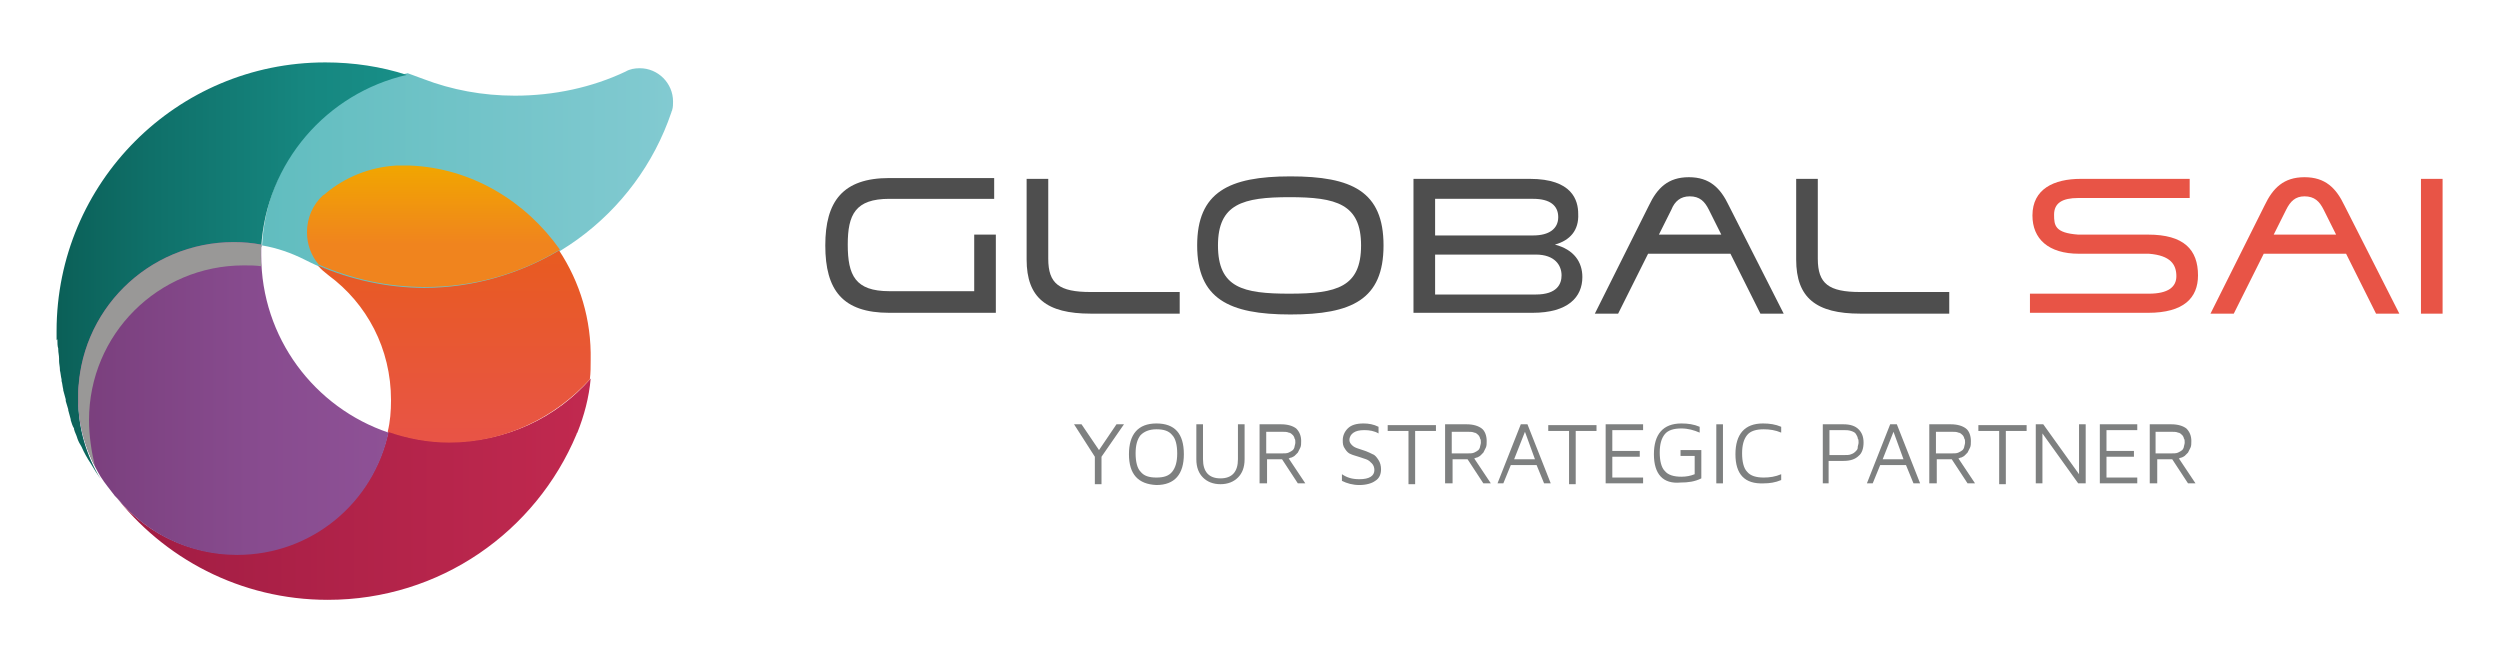 <?xml version="1.0" encoding="utf-8"?>
<!-- Generator: Adobe Illustrator 19.0.1, SVG Export Plug-In . SVG Version: 6.00 Build 0)  -->
<svg version="1.1" id="Capa_1" xmlns="http://www.w3.org/2000/svg" xmlns:xlink="http://www.w3.org/1999/xlink" x="0px" y="0px"
	 viewBox="132 -21.4 300.5 79.4" style="enable-background:new 132 -21.4 300.5 79.4;" xml:space="preserve">
<style type="text/css">
	.st0{fill:url(#XMLID_2_);}
	.st1{fill:url(#XMLID_3_);}
	.st2{fill:url(#XMLID_4_);}
	.st3{fill:url(#XMLID_5_);}
	.st4{fill:url(#XMLID_6_);}
	.st5{fill:#999897;}
	.st6{fill:url(#XMLID_7_);}
	.st7{fill:#4E4E4E;}
	.st8{fill:#E85446;}
	.st9{fill:#7E8080;}
</style>
<g>
	<g>
		<g>
			<g id="XMLID_263_">
				<g id="XMLID_272_">
					
						<linearGradient id="XMLID_2_" gradientUnits="userSpaceOnUse" x1="163.424" y1="-2.341691e-02" x2="212.958" y2="-2.341691e-02">
						<stop  offset="4.926110e-03" style="stop-color:#61BDBF"/>
						<stop  offset="1" style="stop-color:#82CAD1"/>
					</linearGradient>
					<path id="XMLID_273_" class="st0" d="M181-12.6c-9.7,2.1-17,10.5-17.5,20.7c0,0,0,0,0,0c1.8,0.3,3.5,0.9,5.1,1.7
						c4.3,2.2,9.2,3.5,14.4,3.5c13.8,0,25.5-8.8,29.7-21.2h0c0-0.1,0.1-0.2,0.1-0.3c0.1-0.3,0.1-0.7,0.1-1c0-2.2-1.8-4-4-4
						c-0.6,0-1.2,0.1-1.7,0.4l0,0c-4,1.9-8.6,2.9-13.3,2.9c-3.9,0-7.6-0.7-11-2c0,0,0,0,0,0L181-12.6z"/>
				</g>
				<linearGradient id="XMLID_3_" gradientUnits="userSpaceOnUse" x1="145.755" y1="37.459" x2="203.013" y2="37.459">
					<stop  offset="4.926110e-03" style="stop-color:#A01C43"/>
					<stop  offset="1" style="stop-color:#C1294F"/>
				</linearGradient>
				<path id="XMLID_271_" class="st1" d="M186.1,31.7c-2.6,0-5.1-0.4-7.4-1.3c-1.8,8.5-9.3,14.8-18.3,14.8c-6,0-11.3-2.8-14.7-7.2
					c5.9,7.7,15.2,12.7,25.7,12.7c13.5,0,25-8.2,29.9-19.9c0-0.1,0.1-0.2,0.1-0.2c0.8-2,1.4-4.2,1.6-6.5
					C198.9,28.8,192.9,31.7,186.1,31.7z"/>
				<g id="XMLID_269_">
					<linearGradient id="XMLID_4_" gradientUnits="userSpaceOnUse" x1="138.887" y1="10.887" x2="181.012" y2="10.887">
						<stop  offset="4.926110e-03" style="stop-color:#0B6058"/>
						<stop  offset="0.268" style="stop-color:#0F7069"/>
						<stop  offset="0.717" style="stop-color:#168780"/>
						<stop  offset="1" style="stop-color:#188F88"/>
					</linearGradient>
					<path id="XMLID_270_" class="st2" d="M138.9,19.5c0,0.3,0,0.7,0.1,1c0,0,0,0,0,0.1c0,0.4,0.1,0.7,0.1,1.1c0,0.1,0,0.2,0,0.3
						c0,0.3,0.1,0.7,0.1,1c0,0,0,0.1,0,0.1c0.1,0.4,0.1,0.7,0.2,1.1c0,0.1,0,0.1,0,0.2c0.1,0.3,0.1,0.6,0.2,1c0,0,0,0.1,0,0.1
						c0.1,0.4,0.2,0.7,0.3,1.1c0,0.1,0,0.1,0,0.2c0.1,0.3,0.2,0.7,0.3,1c0,0,0,0.1,0,0.1c0.1,0.4,0.2,0.7,0.3,1.1c0,0,0,0.1,0,0.1
						c0.1,0.3,0.2,0.7,0.4,1c0,0,0,0,0,0.1c0.1,0.4,0.3,0.7,0.4,1.1c0,0,0,0,0,0c0.1,0.3,0.3,0.7,0.5,1c0,0,0,0,0,0
						c0.3,0.7,0.7,1.4,1.1,2c0,0,0,0,0,0c0.4,0.7,0.8,1.3,1.2,1.9c0,0,0,0,0,0c-1.7-2.8-2.7-6.1-2.7-9.6c0-10.3,8.3-18.6,18.7-18.6
						c1.1,0,2.2,0.1,3.3,0.3c0.6-10.2,7.9-18.5,17.5-20.7c-3.1-1-6.4-1.5-9.8-1.5c-17.9,0-32.3,14.5-32.3,32.3c0,0.4,0,0.7,0,1.1
						C138.9,19.3,138.9,19.4,138.9,19.5z"/>
				</g>
				<g id="XMLID_267_">
					<linearGradient id="XMLID_5_" gradientUnits="userSpaceOnUse" x1="141.558" y1="26.491" x2="178.713" y2="26.491">
						<stop  offset="4.926110e-03" style="stop-color:#7A3F7D"/>
						<stop  offset="0.546" style="stop-color:#874B8E"/>
						<stop  offset="1" style="stop-color:#8E5196"/>
					</linearGradient>
					<path id="XMLID_268_" class="st3" d="M146.1,38.5C146.1,38.5,146.1,38.5,146.1,38.5c3.5,4.2,8.6,6.8,14.4,6.8
						c9,0,16.4-6.3,18.2-14.7c-8.9-3-15.3-11.4-15.3-21.3c0-0.4,0-0.9,0-1.3c0,0,0,0,0,0c-1.1-0.2-2.1-0.3-3.3-0.3
						c-10.3,0-18.7,8.3-18.7,18.6c0,3.5,1,6.8,2.7,9.6c0.5,0.8,1.1,1.5,1.7,2.3C145.9,38.3,146,38.4,146.1,38.5z"/>
				</g>
				<g id="XMLID_265_">
					<linearGradient id="XMLID_6_" gradientUnits="userSpaceOnUse" x1="186.677" y1="31.748" x2="186.677" y2="8.687">
						<stop  offset="4.926070e-03" style="stop-color:#E85446"/>
						<stop  offset="1" style="stop-color:#E85B20"/>
					</linearGradient>
					<path id="XMLID_266_" class="st4" d="M199.2,8.7c-4.7,2.8-10.3,4.5-16.2,4.5c-4.5,0-8.9-1-12.8-2.7l0,0
						c0.4,0.5,0.8,0.8,1.3,1.2c4.6,3.4,7.5,8.8,7.5,15c0,1.3-0.1,2.6-0.4,3.8c0,0,0,0,0,0c2.3,0.8,4.8,1.3,7.4,1.3
						c6.7,0,12.7-3,16.9-7.6l0,0c0.1-0.8,0.1-1.5,0.1-2.3C203.1,17,201.7,12.5,199.2,8.7L199.2,8.7z"/>
				</g>
				<path id="XMLID_264_" class="st5" d="M142.7,29.1c0-10.3,8.3-18.6,18.6-18.6c0.7,0,1.4,0,2.1,0.1c-0.1-1.3,0-2.6,0-2.6
					c-1.1-0.2-2.1-0.3-3.3-0.3c-10.3,0-18.7,8.3-18.7,18.6c0,3,0.7,5.8,2,8.3c0,0,0,0,0,0C143,32.9,142.7,31,142.7,29.1z"/>
			</g>
			<linearGradient id="XMLID_7_" gradientUnits="userSpaceOnUse" x1="183.984" y1="13.157" x2="183.984" y2="-1.554">
				<stop  offset="0.351" style="stop-color:#F0841E"/>
				<stop  offset="1" style="stop-color:#F1A600"/>
			</linearGradient>
			<path id="XMLID_262_" class="st6" d="M181.3-1.5c-0.3,0-0.6,0-0.9,0c0,0-0.1,0-0.1,0c0,0-0.1,0-0.1,0c-0.2,0-0.4,0-0.6,0
				c-3.2,0.2-6.1,1.4-8.4,3.3c-0.1,0.1-0.2,0.2-0.4,0.3h0c0,0,0,0,0,0c-1.2,1.1-1.9,2.7-1.9,4.4c0,1.5,0.5,2.8,1.4,3.9
				c3.9,1.7,8.2,2.7,12.8,2.7c5.9,0,11.4-1.6,16.2-4.5C195.2,2.8,188.7-1.2,181.3-1.5z"/>
		</g>
		<g>
			<g id="XMLID_235_">
				<g id="XMLID_236_">
					<g id="XMLID_245_">
						<path id="XMLID_260_" class="st7" d="M251.7,6.8v9.4h-12.8c-5.6,0-7.7-2.7-7.7-8.1c0-5.3,2.1-8.1,7.7-8.1h12.6v2.5h-12.6
							c-4.1,0-5,1.9-5,5.5c0,3.7,0.9,5.6,5,5.6h10.2V6.8H251.7z"/>
						<path id="XMLID_258_" class="st7" d="M258,0.1v9.6c0,3,1.3,4,5.1,4h10.7v2.6h-10.7c-5.3,0-7.7-1.9-7.7-6.5V0.1H258z"/>
						<path id="XMLID_255_" class="st7" d="M298.3,8.1c0,6.5-3.8,8.3-11.2,8.3s-11.2-1.9-11.2-8.3c0-6.4,3.8-8.3,11.2-8.3
							S298.3,1.6,298.3,8.1z M295.6,8.1c0-5-3-5.8-8.6-5.8c-5.6,0-8.6,0.8-8.6,5.8c0,5.1,3,5.8,8.6,5.8
							C292.7,13.9,295.6,13.1,295.6,8.1z"/>
						<path id="XMLID_251_" class="st7" d="M318.9,8c2.3,0.6,3.3,2.1,3.3,3.9c0,2.4-1.7,4.3-6,4.3h-14.3V0.1h14
							c5.1,0,5.8,2.6,5.8,4.2C321.8,6.3,320.7,7.5,318.9,8z M316.3,6.9c1.9,0,3-0.8,3-2.2c0-1.4-1-2.2-3-2.2h-11.8v4.4H316.3z
							 M304.5,9.1V14h12.1c2.6,0,3.1-1.3,3.1-2.3c0-1.2-0.8-2.5-3.1-2.5H304.5z"/>
						<path id="XMLID_248_" class="st7" d="M346.4,16.3h-2.8L340,9.1h-9.9l-3.6,7.2h-2.8l6.5-13c1-2.1,2.3-3.4,4.8-3.4
							c2.5,0,3.8,1.3,4.8,3.4L346.4,16.3z M337.4,3.8c-0.5-1-1.1-1.6-2.3-1.6c-1.1,0-1.8,0.6-2.2,1.6l-1.5,3h7.5L337.4,3.8z"/>
						<path id="XMLID_246_" class="st7" d="M350.5,0.1v9.6c0,3,1.3,4,5.1,4h10.7v2.6h-10.7c-5.3,0-7.7-1.9-7.7-6.5V0.1H350.5z"/>
					</g>
					<g id="XMLID_237_">
						<path id="XMLID_242_" class="st8" d="M420.4,16.3h-2.8L414,9.1h-9.9l-3.6,7.2h-2.8l6.5-13c1-2.1,2.3-3.4,4.8-3.4
							c2.5,0,3.8,1.3,4.8,3.4L420.4,16.3z M411.3,3.8c-0.5-1-1.1-1.6-2.3-1.6c-1.1,0-1.7,0.6-2.2,1.6l-1.5,3h7.5L411.3,3.8z"/>
						<path id="XMLID_240_" class="st8" d="M390.3,13.9c2.3,0,3.3-0.8,3.3-2.1c0-1.4-0.7-2.5-3.3-2.7h-8.4c-3.7,0-5.6-1.8-5.6-4.6
							c0-3.2,2.6-4.4,5.8-4.4h13.1v2.3h-13.4c-1.9,0-2.9,0.6-2.9,2c0,1.3,0.1,2.2,2.9,2.4h8.4c4.3,0,6,1.8,6,4.9
							c0,2.7-1.7,4.5-6,4.5h-14.2v-2.3H390.3z"/>
						<path id="XMLID_238_" class="st8" d="M425.6,0.1v16.2H423V0.1H425.6z"/>
					</g>
				</g>
			</g>
			<g>
				<path class="st9" d="M261.1,29.6h0.9l2.1,3.1l2.1-3.1h0.9l-2.7,3.9v3.3h-0.8v-3.3L261.1,29.6z"/>
				<path class="st9" d="M267.7,33.2c0-2.4,1.1-3.7,3.3-3.7c2.2,0,3.3,1.2,3.3,3.7c0,2.4-1.1,3.7-3.3,3.7
					C268.8,36.8,267.7,35.6,267.7,33.2z M269.1,30.9c-0.4,0.5-0.6,1.2-0.6,2.2c0,1,0.2,1.8,0.6,2.2c0.4,0.5,1,0.7,1.9,0.7
					c0.9,0,1.5-0.2,1.9-0.7c0.4-0.5,0.6-1.2,0.6-2.2c0-1-0.2-1.8-0.6-2.2c-0.4-0.5-1-0.7-1.9-0.7C270.1,30.2,269.5,30.5,269.1,30.9z
					"/>
				<path class="st9" d="M275.8,33.8v-4.2h0.8v4.2c0,1.5,0.7,2.3,2.1,2.3s2.1-0.8,2.1-2.3v-4.2h0.8v4.2c0,1-0.3,1.7-0.8,2.2
					c-0.5,0.5-1.2,0.8-2.1,0.8c-0.9,0-1.6-0.3-2.1-0.8S275.8,34.8,275.8,33.8z"/>
				<path class="st9" d="M283.4,36.7v-7.1h2.6c0.8,0,1.4,0.2,1.8,0.5c0.4,0.4,0.6,0.9,0.6,1.5c0,0.3,0,0.6-0.1,0.8
					c-0.1,0.2-0.2,0.4-0.3,0.6c-0.1,0.1-0.3,0.3-0.4,0.4c-0.2,0.1-0.3,0.2-0.4,0.2s-0.2,0.1-0.3,0.1l2,3h-0.9l-1.9-2.9h-1.8v2.9
					H283.4z M284.2,33.1h1.8c0.4,0,0.7,0,0.9-0.1c0.2-0.1,0.4-0.2,0.5-0.3c0.1-0.1,0.2-0.3,0.2-0.4c0-0.1,0.1-0.3,0.1-0.5
					c0-0.2,0-0.4-0.1-0.5c0-0.1-0.1-0.3-0.2-0.4c-0.1-0.1-0.3-0.3-0.5-0.3c-0.2-0.1-0.5-0.1-0.9-0.1h-1.8V33.1z"/>
				<path class="st9" d="M293.4,31.5c0-0.5,0.2-1,0.6-1.4c0.4-0.4,1-0.6,1.9-0.6c0.6,0,1.2,0.1,1.8,0.4v0.8
					c-0.5-0.3-1.1-0.4-1.7-0.4c-0.6,0-1,0.1-1.3,0.3c-0.3,0.2-0.5,0.5-0.5,0.9c0,0.2,0.1,0.4,0.3,0.6c0.2,0.2,0.4,0.3,0.7,0.4
					c0.3,0.1,0.6,0.2,0.9,0.3c0.3,0.1,0.7,0.3,0.9,0.4c0.3,0.1,0.5,0.4,0.7,0.7c0.2,0.3,0.3,0.7,0.3,1.1c0,0.6-0.2,1.1-0.7,1.4
					c-0.4,0.3-1.1,0.5-1.9,0.5c-0.8,0-1.5-0.2-2.1-0.5v-0.8c0.6,0.4,1.2,0.6,2.1,0.6c1.2,0,1.8-0.4,1.8-1.1c0-0.3-0.1-0.6-0.3-0.8
					c-0.2-0.2-0.4-0.4-0.7-0.5l-0.9-0.3c-0.3-0.1-0.7-0.2-0.9-0.3c-0.3-0.1-0.5-0.3-0.7-0.6C293.4,32.2,293.4,31.9,293.4,31.5z"/>
				<path class="st9" d="M298.8,30.4v-0.7h5.8v0.7h-2.5v6.4h-0.8v-6.4H298.8z"/>
				<path class="st9" d="M305.7,36.7v-7.1h2.6c0.8,0,1.4,0.2,1.8,0.5s0.6,0.9,0.6,1.5c0,0.3,0,0.6-0.1,0.8c-0.1,0.2-0.2,0.4-0.3,0.6
					c-0.1,0.1-0.3,0.3-0.4,0.4c-0.2,0.1-0.3,0.2-0.4,0.2s-0.2,0.1-0.3,0.1l2,3h-0.9l-1.9-2.9h-1.8v2.9H305.7z M306.5,33.1h1.8
					c0.4,0,0.7,0,0.9-0.1c0.2-0.1,0.4-0.2,0.5-0.3c0.1-0.1,0.2-0.3,0.2-0.4c0-0.1,0.1-0.3,0.1-0.5c0-0.2,0-0.4-0.1-0.5
					c0-0.1-0.1-0.3-0.2-0.4c-0.1-0.1-0.3-0.3-0.5-0.3c-0.2-0.1-0.5-0.1-0.9-0.1h-1.8V33.1z"/>
				<path class="st9" d="M312,36.7l2.8-7.1h0.8l2.8,7.1h-0.8l-0.9-2.2h-3.1l-0.9,2.2H312z M314,33.8h2.5l-1.2-3.3L314,33.8z"/>
				<path class="st9" d="M318.1,30.4v-0.7h5.8v0.7h-2.5v6.4h-0.8v-6.4H318.1z"/>
				<path class="st9" d="M325,36.7v-7.1h4.5v0.7h-3.7v2.5h3.3v0.7h-3.3V36h3.7v0.7H325z"/>
				<path class="st9" d="M330.8,33.2c0-2.4,1.1-3.7,3.3-3.7c0.8,0,1.5,0.1,2.2,0.4v0.7c-0.7-0.3-1.4-0.5-2.2-0.5
					c-0.9,0-1.6,0.2-2,0.7c-0.4,0.5-0.6,1.2-0.6,2.2c0,1,0.2,1.8,0.6,2.2c0.4,0.5,1.1,0.7,2,0.7c0.6,0,1.1-0.1,1.6-0.3v-2.2h-1.7
					v-0.7h2.5v3.4c-0.8,0.4-1.6,0.5-2.5,0.5C331.9,36.8,330.8,35.6,330.8,33.2z"/>
				<path class="st9" d="M338.3,36.7v-7.1h0.8v7.1H338.3z"/>
				<path class="st9" d="M340.6,33.2c0-2.4,1.1-3.7,3.3-3.7c0.8,0,1.5,0.1,2.2,0.4v0.7c-0.7-0.3-1.4-0.4-2.1-0.4
					c-0.9,0-1.6,0.2-2,0.7c-0.4,0.5-0.6,1.2-0.6,2.2c0,1,0.2,1.8,0.6,2.2c0.4,0.5,1.1,0.7,2,0.7c0.7,0,1.4-0.1,2.1-0.4v0.7
					c-0.7,0.3-1.4,0.4-2.1,0.4c0,0,0,0,0,0C341.7,36.8,340.6,35.6,340.6,33.2z"/>
				<path class="st9" d="M351.1,36.7v-7.1h2.5c0.8,0,1.4,0.2,1.8,0.6c0.4,0.4,0.6,0.9,0.6,1.6c0,0.7-0.2,1.3-0.6,1.6
					c-0.4,0.4-1,0.6-1.8,0.6h-1.8v2.7H351.1z M351.9,33.3h1.7c0.4,0,0.7,0,0.9-0.1c0.3-0.1,0.4-0.2,0.6-0.4s0.2-0.3,0.2-0.5
					c0-0.1,0.1-0.3,0.1-0.5c0-0.2,0-0.4-0.1-0.5c0-0.2-0.1-0.3-0.2-0.5c-0.1-0.2-0.3-0.3-0.6-0.4c-0.3-0.1-0.6-0.1-0.9-0.1h-1.7
					V33.3z"/>
				<path class="st9" d="M356.4,36.7l2.8-7.1h0.8l2.8,7.1H362l-0.9-2.2h-3.1l-0.9,2.2H356.4z M358.3,33.8h2.5l-1.2-3.3L358.3,33.8z"
					/>
				<path class="st9" d="M363.9,36.7v-7.1h2.6c0.8,0,1.4,0.2,1.8,0.5s0.6,0.9,0.6,1.5c0,0.3,0,0.6-0.1,0.8c-0.1,0.2-0.2,0.4-0.3,0.6
					c-0.1,0.1-0.3,0.3-0.4,0.4c-0.2,0.1-0.3,0.2-0.4,0.2c-0.1,0-0.2,0.1-0.3,0.1l2,3h-0.9l-1.9-2.9h-1.8v2.9H363.9z M364.7,33.1h1.8
					c0.4,0,0.7,0,0.9-0.1c0.2-0.1,0.4-0.2,0.5-0.3c0.1-0.1,0.2-0.3,0.2-0.4c0-0.1,0.1-0.3,0.1-0.5c0-0.2,0-0.4-0.1-0.5
					c0-0.1-0.1-0.3-0.2-0.4c-0.1-0.1-0.3-0.3-0.5-0.3c-0.2-0.1-0.5-0.1-0.9-0.1h-1.8V33.1z"/>
				<path class="st9" d="M369.8,30.4v-0.7h5.8v0.7h-2.5v6.4h-0.8v-6.4H369.8z"/>
				<path class="st9" d="M376.7,36.7v-7.1h0.9l4.3,6v-6h0.8v7.1h-0.9l-4.3-6v6H376.7z"/>
				<path class="st9" d="M384.4,36.7v-7.1h4.5v0.7h-3.7v2.5h3.3v0.7h-3.3V36h3.7v0.7H384.4z"/>
				<path class="st9" d="M390.4,36.7v-7.1h2.6c0.8,0,1.4,0.2,1.8,0.5c0.4,0.4,0.6,0.9,0.6,1.5c0,0.3,0,0.6-0.1,0.8
					c-0.1,0.2-0.2,0.4-0.3,0.6c-0.1,0.1-0.3,0.3-0.4,0.4c-0.2,0.1-0.3,0.2-0.4,0.2s-0.2,0.1-0.3,0.1l2,3h-0.9l-1.9-2.9h-1.8v2.9
					H390.4z M391.1,33.1h1.8c0.4,0,0.7,0,0.9-0.1c0.2-0.1,0.4-0.2,0.5-0.3c0.1-0.1,0.2-0.3,0.2-0.4c0-0.1,0.1-0.3,0.1-0.5
					c0-0.2,0-0.4-0.1-0.5c0-0.1-0.1-0.3-0.2-0.4c-0.1-0.1-0.3-0.3-0.5-0.3c-0.2-0.1-0.5-0.1-0.9-0.1h-1.8V33.1z"/>
			</g>
		</g>
	</g>
</g>
</svg>
